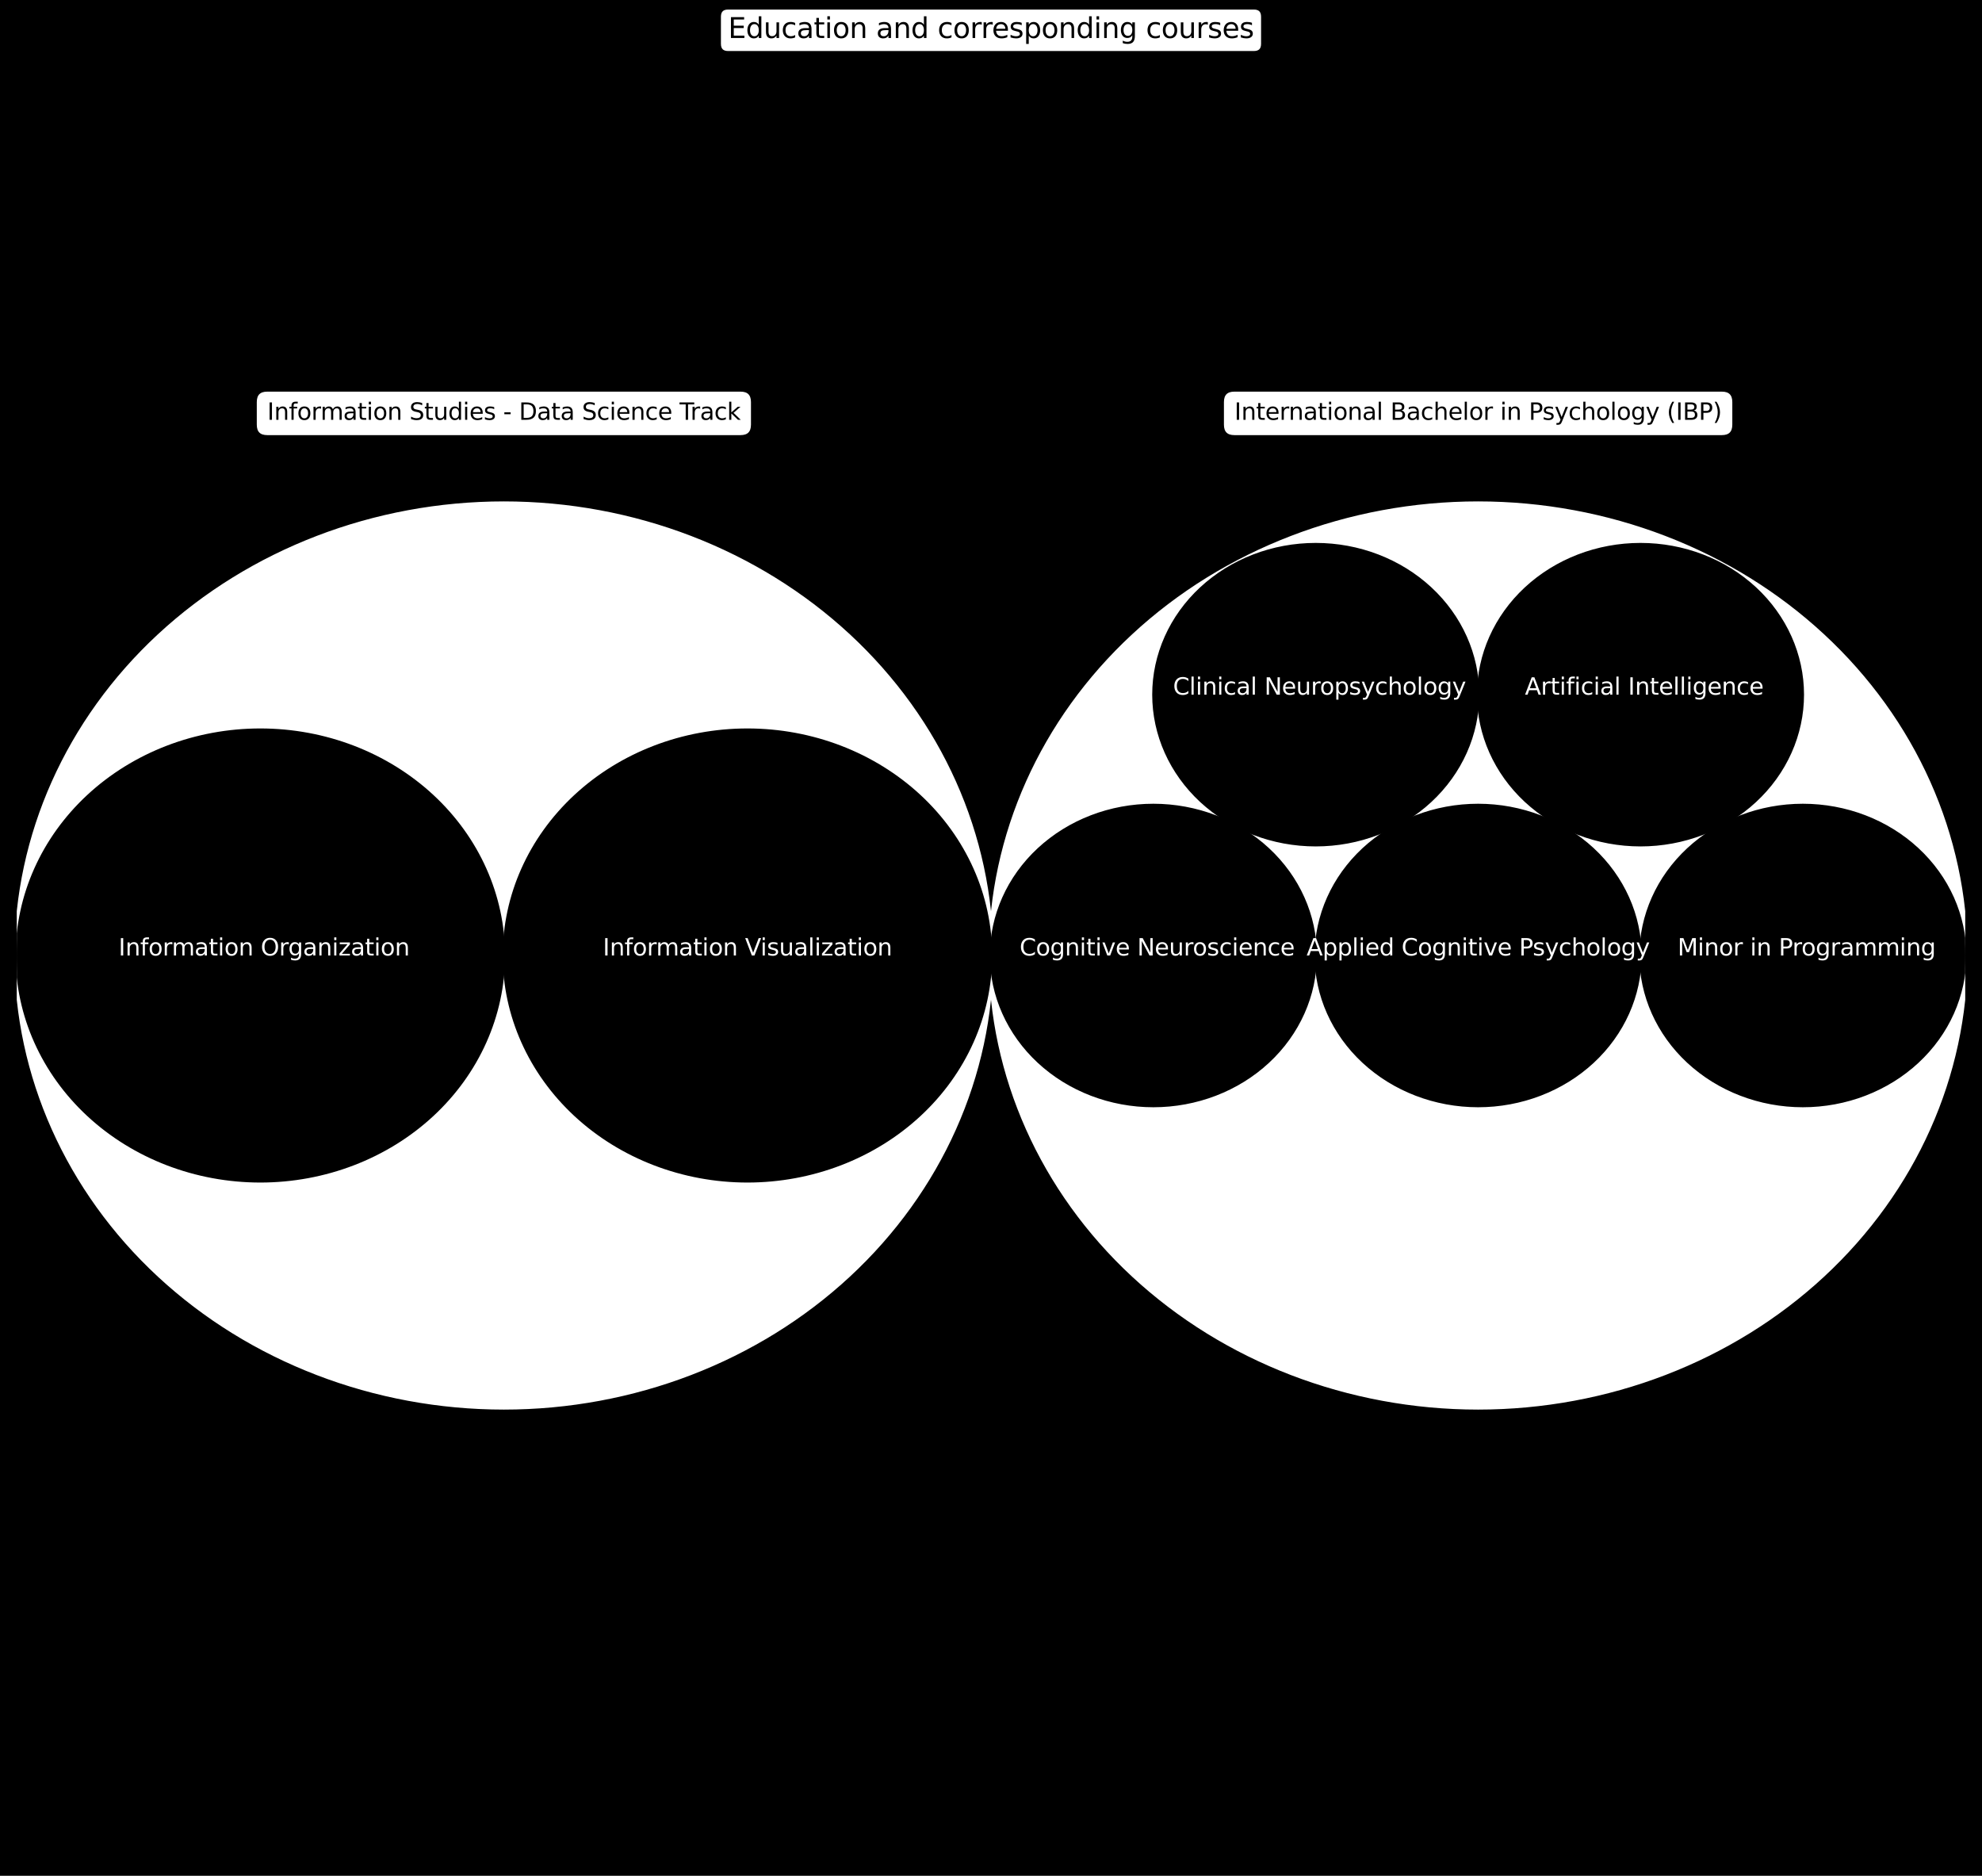 <?xml version="1.0" encoding="utf-8" standalone="no"?>
<!DOCTYPE svg PUBLIC "-//W3C//DTD SVG 1.1//EN"
  "http://www.w3.org/Graphics/SVG/1.1/DTD/svg11.dtd">
<svg xmlns:xlink="http://www.w3.org/1999/xlink" width="851.4pt" height="805.678pt" viewBox="0 0 851.4 805.678" xmlns="http://www.w3.org/2000/svg" version="1.1">
 <defs>
  <style type="text/css">*{stroke-linejoin: round; stroke-linecap: butt}</style>
 </defs>
 <g id="figure_1">
  <g id="patch_1">
   <path d="M 0 805.678 
L 851.4 805.678 
L 851.4 0 
L 0 0 
z
"/>
  </g>
  <g id="axes_1">
   <g id="patch_2">
    <path d="M 634.95 604.438 
C 690.444 604.438 743.672 583.993 782.912 547.605 
C 822.152 511.217 844.2 461.858 844.2 410.398 
C 844.2 358.938 822.152 309.579 782.912 273.191 
C 743.672 236.803 690.444 216.358 634.95 216.358 
C 579.456 216.358 526.228 236.803 486.988 273.191 
C 447.748 309.579 425.7 358.938 425.7 410.398 
C 425.7 461.858 447.748 511.217 486.988 547.605 
C 526.228 583.993 579.456 604.438 634.95 604.438 
z
" clip-path="url(#p7ad0e70bc0)" style="fill: #ffffff; stroke: #ffffff; stroke-width: 2; stroke-linejoin: miter"/>
   </g>
   <g id="patch_3">
    <path d="M 216.45 604.438 
C 271.944 604.438 325.172 583.993 364.412 547.605 
C 403.652 511.217 425.7 461.858 425.7 410.398 
C 425.7 358.938 403.652 309.579 364.412 273.191 
C 325.172 236.803 271.944 216.358 216.45 216.358 
C 160.956 216.358 107.728 236.803 68.488 273.191 
C 29.248 309.579 7.2 358.938 7.2 410.398 
C 7.2 461.858 29.248 511.217 68.488 547.605 
C 107.728 583.993 160.956 604.438 216.45 604.438 
z
" clip-path="url(#p7ad0e70bc0)" style="fill: #ffffff; stroke: #ffffff; stroke-width: 2; stroke-linejoin: miter"/>
   </g>
   <g id="patch_4">
    <path d="M 634.95 475.078 
C 653.448 475.078 671.191 468.263 684.271 456.134 
C 697.351 444.005 704.7 427.551 704.7 410.398 
C 704.7 393.245 697.351 376.792 684.271 364.662 
C 671.191 352.533 653.448 345.718 634.95 345.718 
C 616.452 345.718 598.709 352.533 585.629 364.662 
C 572.549 376.792 565.2 393.245 565.2 410.398 
C 565.2 427.551 572.549 444.005 585.629 456.134 
C 598.709 468.263 616.452 475.078 634.95 475.078 
z
" clip-path="url(#p7ad0e70bc0)" style="stroke: #000000; stroke-linejoin: miter"/>
   </g>
   <g id="patch_5">
    <path d="M 495.45 475.078 
C 513.948 475.078 531.691 468.263 544.771 456.134 
C 557.851 444.005 565.2 427.551 565.2 410.398 
C 565.2 393.245 557.851 376.792 544.771 364.662 
C 531.691 352.533 513.948 345.718 495.45 345.718 
C 476.952 345.718 459.209 352.533 446.129 364.662 
C 433.049 376.792 425.7 393.245 425.7 410.398 
C 425.7 427.551 433.049 444.005 446.129 456.134 
C 459.209 468.263 476.952 475.078 495.45 475.078 
z
" clip-path="url(#p7ad0e70bc0)" style="stroke: #000000; stroke-linejoin: miter"/>
   </g>
   <g id="patch_6">
    <path d="M 565.2 363.049 
C 583.698 363.049 601.441 356.234 614.521 344.105 
C 627.601 331.976 634.95 315.522 634.95 298.369 
C 634.95 281.216 627.601 264.763 614.521 252.633 
C 601.441 240.504 583.698 233.689 565.2 233.689 
C 546.702 233.689 528.959 240.504 515.879 252.633 
C 502.799 264.763 495.45 281.216 495.45 298.369 
C 495.45 315.522 502.799 331.976 515.879 344.105 
C 528.959 356.234 546.702 363.049 565.2 363.049 
z
" clip-path="url(#p7ad0e70bc0)" style="stroke: #000000; stroke-linejoin: miter"/>
   </g>
   <g id="patch_7">
    <path d="M 704.7 363.049 
C 723.198 363.049 740.941 356.234 754.021 344.105 
C 767.101 331.976 774.45 315.522 774.45 298.369 
C 774.45 281.216 767.101 264.763 754.021 252.633 
C 740.941 240.504 723.198 233.689 704.7 233.689 
C 686.202 233.689 668.459 240.504 655.379 252.633 
C 642.299 264.763 634.95 281.216 634.95 298.369 
C 634.95 315.522 642.299 331.976 655.379 344.105 
C 668.459 356.234 686.202 363.049 704.7 363.049 
z
" clip-path="url(#p7ad0e70bc0)" style="stroke: #000000; stroke-linejoin: miter"/>
   </g>
   <g id="patch_8">
    <path d="M 774.45 475.078 
C 792.948 475.078 810.691 468.263 823.771 456.134 
C 836.851 444.005 844.2 427.551 844.2 410.398 
C 844.2 393.245 836.851 376.792 823.771 364.662 
C 810.691 352.533 792.948 345.718 774.45 345.718 
C 755.952 345.718 738.209 352.533 725.129 364.662 
C 712.049 376.792 704.7 393.245 704.7 410.398 
C 704.7 427.551 712.049 444.005 725.129 456.134 
C 738.209 468.263 755.952 475.078 774.45 475.078 
z
" clip-path="url(#p7ad0e70bc0)" style="stroke: #000000; stroke-linejoin: miter"/>
   </g>
   <g id="patch_9">
    <path d="M 321.075 507.418 
C 348.822 507.418 375.436 497.195 395.056 479.002 
C 414.676 460.808 425.7 436.128 425.7 410.398 
C 425.7 384.668 414.676 359.988 395.056 341.795 
C 375.436 323.601 348.822 313.378 321.075 313.378 
C 293.328 313.378 266.714 323.601 247.094 341.795 
C 227.474 359.988 216.45 384.668 216.45 410.398 
C 216.45 436.128 227.474 460.808 247.094 479.002 
C 266.714 497.195 293.328 507.418 321.075 507.418 
z
" clip-path="url(#p7ad0e70bc0)" style="stroke: #000000; stroke-linejoin: miter"/>
   </g>
   <g id="patch_10">
    <path d="M 111.825 507.418 
C 139.572 507.418 166.186 497.195 185.806 479.002 
C 205.426 460.808 216.45 436.128 216.45 410.398 
C 216.45 384.668 205.426 359.988 185.806 341.795 
C 166.186 323.601 139.572 313.378 111.825 313.378 
C 84.078 313.378 57.464 323.601 37.844 341.795 
C 18.224 359.988 7.2 384.668 7.2 410.398 
C 7.2 436.128 18.224 460.808 37.844 479.002 
C 57.464 497.195 84.078 507.418 111.825 507.418 
z
" clip-path="url(#p7ad0e70bc0)" style="stroke: #000000; stroke-linejoin: miter"/>
   </g>
   <g id="text_1">
    <!-- Applied Cognitive Psychology -->
    <g style="fill: #ffffff" transform="translate(561.255 410.398) scale(0.1 -0.1)">
     <defs>
      <path id="DejaVuSans-41" d="M 2188 4044 
L 1331 1722 
L 3047 1722 
L 2188 4044 
z
M 1831 4666 
L 2547 4666 
L 4325 0 
L 3669 0 
L 3244 1197 
L 1141 1197 
L 716 0 
L 50 0 
L 1831 4666 
z
" transform="scale(0.016)"/>
      <path id="DejaVuSans-70" d="M 1159 525 
L 1159 -1331 
L 581 -1331 
L 581 3500 
L 1159 3500 
L 1159 2969 
Q 1341 3281 1617 3432 
Q 1894 3584 2278 3584 
Q 2916 3584 3314 3078 
Q 3713 2572 3713 1747 
Q 3713 922 3314 415 
Q 2916 -91 2278 -91 
Q 1894 -91 1617 61 
Q 1341 213 1159 525 
z
M 3116 1747 
Q 3116 2381 2855 2742 
Q 2594 3103 2138 3103 
Q 1681 3103 1420 2742 
Q 1159 2381 1159 1747 
Q 1159 1113 1420 752 
Q 1681 391 2138 391 
Q 2594 391 2855 752 
Q 3116 1113 3116 1747 
z
" transform="scale(0.016)"/>
      <path id="DejaVuSans-6c" d="M 603 4863 
L 1178 4863 
L 1178 0 
L 603 0 
L 603 4863 
z
" transform="scale(0.016)"/>
      <path id="DejaVuSans-69" d="M 603 3500 
L 1178 3500 
L 1178 0 
L 603 0 
L 603 3500 
z
M 603 4863 
L 1178 4863 
L 1178 4134 
L 603 4134 
L 603 4863 
z
" transform="scale(0.016)"/>
      <path id="DejaVuSans-65" d="M 3597 1894 
L 3597 1613 
L 953 1613 
Q 991 1019 1311 708 
Q 1631 397 2203 397 
Q 2534 397 2845 478 
Q 3156 559 3463 722 
L 3463 178 
Q 3153 47 2828 -22 
Q 2503 -91 2169 -91 
Q 1331 -91 842 396 
Q 353 884 353 1716 
Q 353 2575 817 3079 
Q 1281 3584 2069 3584 
Q 2775 3584 3186 3129 
Q 3597 2675 3597 1894 
z
M 3022 2063 
Q 3016 2534 2758 2815 
Q 2500 3097 2075 3097 
Q 1594 3097 1305 2825 
Q 1016 2553 972 2059 
L 3022 2063 
z
" transform="scale(0.016)"/>
      <path id="DejaVuSans-64" d="M 2906 2969 
L 2906 4863 
L 3481 4863 
L 3481 0 
L 2906 0 
L 2906 525 
Q 2725 213 2448 61 
Q 2172 -91 1784 -91 
Q 1150 -91 751 415 
Q 353 922 353 1747 
Q 353 2572 751 3078 
Q 1150 3584 1784 3584 
Q 2172 3584 2448 3432 
Q 2725 3281 2906 2969 
z
M 947 1747 
Q 947 1113 1208 752 
Q 1469 391 1925 391 
Q 2381 391 2643 752 
Q 2906 1113 2906 1747 
Q 2906 2381 2643 2742 
Q 2381 3103 1925 3103 
Q 1469 3103 1208 2742 
Q 947 2381 947 1747 
z
" transform="scale(0.016)"/>
      <path id="DejaVuSans-20" transform="scale(0.016)"/>
      <path id="DejaVuSans-43" d="M 4122 4306 
L 4122 3641 
Q 3803 3938 3442 4084 
Q 3081 4231 2675 4231 
Q 1875 4231 1450 3742 
Q 1025 3253 1025 2328 
Q 1025 1406 1450 917 
Q 1875 428 2675 428 
Q 3081 428 3442 575 
Q 3803 722 4122 1019 
L 4122 359 
Q 3791 134 3420 21 
Q 3050 -91 2638 -91 
Q 1578 -91 968 557 
Q 359 1206 359 2328 
Q 359 3453 968 4101 
Q 1578 4750 2638 4750 
Q 3056 4750 3426 4639 
Q 3797 4528 4122 4306 
z
" transform="scale(0.016)"/>
      <path id="DejaVuSans-6f" d="M 1959 3097 
Q 1497 3097 1228 2736 
Q 959 2375 959 1747 
Q 959 1119 1226 758 
Q 1494 397 1959 397 
Q 2419 397 2687 759 
Q 2956 1122 2956 1747 
Q 2956 2369 2687 2733 
Q 2419 3097 1959 3097 
z
M 1959 3584 
Q 2709 3584 3137 3096 
Q 3566 2609 3566 1747 
Q 3566 888 3137 398 
Q 2709 -91 1959 -91 
Q 1206 -91 779 398 
Q 353 888 353 1747 
Q 353 2609 779 3096 
Q 1206 3584 1959 3584 
z
" transform="scale(0.016)"/>
      <path id="DejaVuSans-67" d="M 2906 1791 
Q 2906 2416 2648 2759 
Q 2391 3103 1925 3103 
Q 1463 3103 1205 2759 
Q 947 2416 947 1791 
Q 947 1169 1205 825 
Q 1463 481 1925 481 
Q 2391 481 2648 825 
Q 2906 1169 2906 1791 
z
M 3481 434 
Q 3481 -459 3084 -895 
Q 2688 -1331 1869 -1331 
Q 1566 -1331 1297 -1286 
Q 1028 -1241 775 -1147 
L 775 -588 
Q 1028 -725 1275 -790 
Q 1522 -856 1778 -856 
Q 2344 -856 2625 -561 
Q 2906 -266 2906 331 
L 2906 616 
Q 2728 306 2450 153 
Q 2172 0 1784 0 
Q 1141 0 747 490 
Q 353 981 353 1791 
Q 353 2603 747 3093 
Q 1141 3584 1784 3584 
Q 2172 3584 2450 3431 
Q 2728 3278 2906 2969 
L 2906 3500 
L 3481 3500 
L 3481 434 
z
" transform="scale(0.016)"/>
      <path id="DejaVuSans-6e" d="M 3513 2113 
L 3513 0 
L 2938 0 
L 2938 2094 
Q 2938 2591 2744 2837 
Q 2550 3084 2163 3084 
Q 1697 3084 1428 2787 
Q 1159 2491 1159 1978 
L 1159 0 
L 581 0 
L 581 3500 
L 1159 3500 
L 1159 2956 
Q 1366 3272 1645 3428 
Q 1925 3584 2291 3584 
Q 2894 3584 3203 3211 
Q 3513 2838 3513 2113 
z
" transform="scale(0.016)"/>
      <path id="DejaVuSans-74" d="M 1172 4494 
L 1172 3500 
L 2356 3500 
L 2356 3053 
L 1172 3053 
L 1172 1153 
Q 1172 725 1289 603 
Q 1406 481 1766 481 
L 2356 481 
L 2356 0 
L 1766 0 
Q 1100 0 847 248 
Q 594 497 594 1153 
L 594 3053 
L 172 3053 
L 172 3500 
L 594 3500 
L 594 4494 
L 1172 4494 
z
" transform="scale(0.016)"/>
      <path id="DejaVuSans-76" d="M 191 3500 
L 800 3500 
L 1894 563 
L 2988 3500 
L 3597 3500 
L 2284 0 
L 1503 0 
L 191 3500 
z
" transform="scale(0.016)"/>
      <path id="DejaVuSans-50" d="M 1259 4147 
L 1259 2394 
L 2053 2394 
Q 2494 2394 2734 2622 
Q 2975 2850 2975 3272 
Q 2975 3691 2734 3919 
Q 2494 4147 2053 4147 
L 1259 4147 
z
M 628 4666 
L 2053 4666 
Q 2838 4666 3239 4311 
Q 3641 3956 3641 3272 
Q 3641 2581 3239 2228 
Q 2838 1875 2053 1875 
L 1259 1875 
L 1259 0 
L 628 0 
L 628 4666 
z
" transform="scale(0.016)"/>
      <path id="DejaVuSans-73" d="M 2834 3397 
L 2834 2853 
Q 2591 2978 2328 3040 
Q 2066 3103 1784 3103 
Q 1356 3103 1142 2972 
Q 928 2841 928 2578 
Q 928 2378 1081 2264 
Q 1234 2150 1697 2047 
L 1894 2003 
Q 2506 1872 2764 1633 
Q 3022 1394 3022 966 
Q 3022 478 2636 193 
Q 2250 -91 1575 -91 
Q 1294 -91 989 -36 
Q 684 19 347 128 
L 347 722 
Q 666 556 975 473 
Q 1284 391 1588 391 
Q 1994 391 2212 530 
Q 2431 669 2431 922 
Q 2431 1156 2273 1281 
Q 2116 1406 1581 1522 
L 1381 1569 
Q 847 1681 609 1914 
Q 372 2147 372 2553 
Q 372 3047 722 3315 
Q 1072 3584 1716 3584 
Q 2034 3584 2315 3537 
Q 2597 3491 2834 3397 
z
" transform="scale(0.016)"/>
      <path id="DejaVuSans-79" d="M 2059 -325 
Q 1816 -950 1584 -1140 
Q 1353 -1331 966 -1331 
L 506 -1331 
L 506 -850 
L 844 -850 
Q 1081 -850 1212 -737 
Q 1344 -625 1503 -206 
L 1606 56 
L 191 3500 
L 800 3500 
L 1894 763 
L 2988 3500 
L 3597 3500 
L 2059 -325 
z
" transform="scale(0.016)"/>
      <path id="DejaVuSans-63" d="M 3122 3366 
L 3122 2828 
Q 2878 2963 2633 3030 
Q 2388 3097 2138 3097 
Q 1578 3097 1268 2742 
Q 959 2388 959 1747 
Q 959 1106 1268 751 
Q 1578 397 2138 397 
Q 2388 397 2633 464 
Q 2878 531 3122 666 
L 3122 134 
Q 2881 22 2623 -34 
Q 2366 -91 2075 -91 
Q 1284 -91 818 406 
Q 353 903 353 1747 
Q 353 2603 823 3093 
Q 1294 3584 2113 3584 
Q 2378 3584 2631 3529 
Q 2884 3475 3122 3366 
z
" transform="scale(0.016)"/>
      <path id="DejaVuSans-68" d="M 3513 2113 
L 3513 0 
L 2938 0 
L 2938 2094 
Q 2938 2591 2744 2837 
Q 2550 3084 2163 3084 
Q 1697 3084 1428 2787 
Q 1159 2491 1159 1978 
L 1159 0 
L 581 0 
L 581 4863 
L 1159 4863 
L 1159 2956 
Q 1366 3272 1645 3428 
Q 1925 3584 2291 3584 
Q 2894 3584 3203 3211 
Q 3513 2838 3513 2113 
z
" transform="scale(0.016)"/>
     </defs>
     <use xlink:href="#DejaVuSans-41"/>
     <use xlink:href="#DejaVuSans-70" transform="translate(68.408 0)"/>
     <use xlink:href="#DejaVuSans-70" transform="translate(131.885 0)"/>
     <use xlink:href="#DejaVuSans-6c" transform="translate(195.361 0)"/>
     <use xlink:href="#DejaVuSans-69" transform="translate(223.145 0)"/>
     <use xlink:href="#DejaVuSans-65" transform="translate(250.928 0)"/>
     <use xlink:href="#DejaVuSans-64" transform="translate(312.451 0)"/>
     <use xlink:href="#DejaVuSans-20" transform="translate(375.928 0)"/>
     <use xlink:href="#DejaVuSans-43" transform="translate(407.715 0)"/>
     <use xlink:href="#DejaVuSans-6f" transform="translate(477.539 0)"/>
     <use xlink:href="#DejaVuSans-67" transform="translate(538.721 0)"/>
     <use xlink:href="#DejaVuSans-6e" transform="translate(602.197 0)"/>
     <use xlink:href="#DejaVuSans-69" transform="translate(665.576 0)"/>
     <use xlink:href="#DejaVuSans-74" transform="translate(693.359 0)"/>
     <use xlink:href="#DejaVuSans-69" transform="translate(732.568 0)"/>
     <use xlink:href="#DejaVuSans-76" transform="translate(760.352 0)"/>
     <use xlink:href="#DejaVuSans-65" transform="translate(819.531 0)"/>
     <use xlink:href="#DejaVuSans-20" transform="translate(881.055 0)"/>
     <use xlink:href="#DejaVuSans-50" transform="translate(912.842 0)"/>
     <use xlink:href="#DejaVuSans-73" transform="translate(971.395 0)"/>
     <use xlink:href="#DejaVuSans-79" transform="translate(1023.494 0)"/>
     <use xlink:href="#DejaVuSans-63" transform="translate(1082.674 0)"/>
     <use xlink:href="#DejaVuSans-68" transform="translate(1137.654 0)"/>
     <use xlink:href="#DejaVuSans-6f" transform="translate(1201.033 0)"/>
     <use xlink:href="#DejaVuSans-6c" transform="translate(1262.215 0)"/>
     <use xlink:href="#DejaVuSans-6f" transform="translate(1289.998 0)"/>
     <use xlink:href="#DejaVuSans-67" transform="translate(1351.18 0)"/>
     <use xlink:href="#DejaVuSans-79" transform="translate(1414.656 0)"/>
    </g>
   </g>
   <g id="text_2">
    <!--  Cognitive Neuroscience -->
    <g style="fill: #ffffff" transform="translate(434.802 410.398) scale(0.1 -0.1)">
     <defs>
      <path id="DejaVuSans-4e" d="M 628 4666 
L 1478 4666 
L 3547 763 
L 3547 4666 
L 4159 4666 
L 4159 0 
L 3309 0 
L 1241 3903 
L 1241 0 
L 628 0 
L 628 4666 
z
" transform="scale(0.016)"/>
      <path id="DejaVuSans-75" d="M 544 1381 
L 544 3500 
L 1119 3500 
L 1119 1403 
Q 1119 906 1312 657 
Q 1506 409 1894 409 
Q 2359 409 2629 706 
Q 2900 1003 2900 1516 
L 2900 3500 
L 3475 3500 
L 3475 0 
L 2900 0 
L 2900 538 
Q 2691 219 2414 64 
Q 2138 -91 1772 -91 
Q 1169 -91 856 284 
Q 544 659 544 1381 
z
M 1991 3584 
L 1991 3584 
z
" transform="scale(0.016)"/>
      <path id="DejaVuSans-72" d="M 2631 2963 
Q 2534 3019 2420 3045 
Q 2306 3072 2169 3072 
Q 1681 3072 1420 2755 
Q 1159 2438 1159 1844 
L 1159 0 
L 581 0 
L 581 3500 
L 1159 3500 
L 1159 2956 
Q 1341 3275 1631 3429 
Q 1922 3584 2338 3584 
Q 2397 3584 2469 3576 
Q 2541 3569 2628 3553 
L 2631 2963 
z
" transform="scale(0.016)"/>
     </defs>
     <use xlink:href="#DejaVuSans-20"/>
     <use xlink:href="#DejaVuSans-43" transform="translate(31.787 0)"/>
     <use xlink:href="#DejaVuSans-6f" transform="translate(101.611 0)"/>
     <use xlink:href="#DejaVuSans-67" transform="translate(162.793 0)"/>
     <use xlink:href="#DejaVuSans-6e" transform="translate(226.27 0)"/>
     <use xlink:href="#DejaVuSans-69" transform="translate(289.648 0)"/>
     <use xlink:href="#DejaVuSans-74" transform="translate(317.432 0)"/>
     <use xlink:href="#DejaVuSans-69" transform="translate(356.641 0)"/>
     <use xlink:href="#DejaVuSans-76" transform="translate(384.424 0)"/>
     <use xlink:href="#DejaVuSans-65" transform="translate(443.604 0)"/>
     <use xlink:href="#DejaVuSans-20" transform="translate(505.127 0)"/>
     <use xlink:href="#DejaVuSans-4e" transform="translate(536.914 0)"/>
     <use xlink:href="#DejaVuSans-65" transform="translate(611.719 0)"/>
     <use xlink:href="#DejaVuSans-75" transform="translate(673.242 0)"/>
     <use xlink:href="#DejaVuSans-72" transform="translate(736.621 0)"/>
     <use xlink:href="#DejaVuSans-6f" transform="translate(775.484 0)"/>
     <use xlink:href="#DejaVuSans-73" transform="translate(836.666 0)"/>
     <use xlink:href="#DejaVuSans-63" transform="translate(888.766 0)"/>
     <use xlink:href="#DejaVuSans-69" transform="translate(943.746 0)"/>
     <use xlink:href="#DejaVuSans-65" transform="translate(971.529 0)"/>
     <use xlink:href="#DejaVuSans-6e" transform="translate(1033.053 0)"/>
     <use xlink:href="#DejaVuSans-63" transform="translate(1096.432 0)"/>
     <use xlink:href="#DejaVuSans-65" transform="translate(1151.412 0)"/>
    </g>
   </g>
   <g id="text_3">
    <!--  Clinical Neuropsychology -->
    <g style="fill: #ffffff" transform="translate(500.706 298.369) scale(0.1 -0.1)">
     <defs>
      <path id="DejaVuSans-61" d="M 2194 1759 
Q 1497 1759 1228 1600 
Q 959 1441 959 1056 
Q 959 750 1161 570 
Q 1363 391 1709 391 
Q 2188 391 2477 730 
Q 2766 1069 2766 1631 
L 2766 1759 
L 2194 1759 
z
M 3341 1997 
L 3341 0 
L 2766 0 
L 2766 531 
Q 2569 213 2275 61 
Q 1981 -91 1556 -91 
Q 1019 -91 701 211 
Q 384 513 384 1019 
Q 384 1609 779 1909 
Q 1175 2209 1959 2209 
L 2766 2209 
L 2766 2266 
Q 2766 2663 2505 2880 
Q 2244 3097 1772 3097 
Q 1472 3097 1187 3025 
Q 903 2953 641 2809 
L 641 3341 
Q 956 3463 1253 3523 
Q 1550 3584 1831 3584 
Q 2591 3584 2966 3190 
Q 3341 2797 3341 1997 
z
" transform="scale(0.016)"/>
     </defs>
     <use xlink:href="#DejaVuSans-20"/>
     <use xlink:href="#DejaVuSans-43" transform="translate(31.787 0)"/>
     <use xlink:href="#DejaVuSans-6c" transform="translate(101.611 0)"/>
     <use xlink:href="#DejaVuSans-69" transform="translate(129.395 0)"/>
     <use xlink:href="#DejaVuSans-6e" transform="translate(157.178 0)"/>
     <use xlink:href="#DejaVuSans-69" transform="translate(220.557 0)"/>
     <use xlink:href="#DejaVuSans-63" transform="translate(248.34 0)"/>
     <use xlink:href="#DejaVuSans-61" transform="translate(303.32 0)"/>
     <use xlink:href="#DejaVuSans-6c" transform="translate(364.6 0)"/>
     <use xlink:href="#DejaVuSans-20" transform="translate(392.383 0)"/>
     <use xlink:href="#DejaVuSans-4e" transform="translate(424.17 0)"/>
     <use xlink:href="#DejaVuSans-65" transform="translate(498.975 0)"/>
     <use xlink:href="#DejaVuSans-75" transform="translate(560.498 0)"/>
     <use xlink:href="#DejaVuSans-72" transform="translate(623.877 0)"/>
     <use xlink:href="#DejaVuSans-6f" transform="translate(662.74 0)"/>
     <use xlink:href="#DejaVuSans-70" transform="translate(723.922 0)"/>
     <use xlink:href="#DejaVuSans-73" transform="translate(787.398 0)"/>
     <use xlink:href="#DejaVuSans-79" transform="translate(839.498 0)"/>
     <use xlink:href="#DejaVuSans-63" transform="translate(898.678 0)"/>
     <use xlink:href="#DejaVuSans-68" transform="translate(953.658 0)"/>
     <use xlink:href="#DejaVuSans-6f" transform="translate(1017.037 0)"/>
     <use xlink:href="#DejaVuSans-6c" transform="translate(1078.219 0)"/>
     <use xlink:href="#DejaVuSans-6f" transform="translate(1106.002 0)"/>
     <use xlink:href="#DejaVuSans-67" transform="translate(1167.184 0)"/>
     <use xlink:href="#DejaVuSans-79" transform="translate(1230.66 0)"/>
    </g>
   </g>
   <g id="text_4">
    <!--  Artificial Intelligence -->
    <g style="fill: #ffffff" transform="translate(651.863 298.369) scale(0.1 -0.1)">
     <defs>
      <path id="DejaVuSans-66" d="M 2375 4863 
L 2375 4384 
L 1825 4384 
Q 1516 4384 1395 4259 
Q 1275 4134 1275 3809 
L 1275 3500 
L 2222 3500 
L 2222 3053 
L 1275 3053 
L 1275 0 
L 697 0 
L 697 3053 
L 147 3053 
L 147 3500 
L 697 3500 
L 697 3744 
Q 697 4328 969 4595 
Q 1241 4863 1831 4863 
L 2375 4863 
z
" transform="scale(0.016)"/>
      <path id="DejaVuSans-49" d="M 628 4666 
L 1259 4666 
L 1259 0 
L 628 0 
L 628 4666 
z
" transform="scale(0.016)"/>
     </defs>
     <use xlink:href="#DejaVuSans-20"/>
     <use xlink:href="#DejaVuSans-41" transform="translate(31.787 0)"/>
     <use xlink:href="#DejaVuSans-72" transform="translate(100.195 0)"/>
     <use xlink:href="#DejaVuSans-74" transform="translate(141.309 0)"/>
     <use xlink:href="#DejaVuSans-69" transform="translate(180.518 0)"/>
     <use xlink:href="#DejaVuSans-66" transform="translate(208.301 0)"/>
     <use xlink:href="#DejaVuSans-69" transform="translate(243.506 0)"/>
     <use xlink:href="#DejaVuSans-63" transform="translate(271.289 0)"/>
     <use xlink:href="#DejaVuSans-69" transform="translate(326.27 0)"/>
     <use xlink:href="#DejaVuSans-61" transform="translate(354.053 0)"/>
     <use xlink:href="#DejaVuSans-6c" transform="translate(415.332 0)"/>
     <use xlink:href="#DejaVuSans-20" transform="translate(443.115 0)"/>
     <use xlink:href="#DejaVuSans-49" transform="translate(474.902 0)"/>
     <use xlink:href="#DejaVuSans-6e" transform="translate(504.395 0)"/>
     <use xlink:href="#DejaVuSans-74" transform="translate(567.773 0)"/>
     <use xlink:href="#DejaVuSans-65" transform="translate(606.982 0)"/>
     <use xlink:href="#DejaVuSans-6c" transform="translate(668.506 0)"/>
     <use xlink:href="#DejaVuSans-6c" transform="translate(696.289 0)"/>
     <use xlink:href="#DejaVuSans-69" transform="translate(724.072 0)"/>
     <use xlink:href="#DejaVuSans-67" transform="translate(751.855 0)"/>
     <use xlink:href="#DejaVuSans-65" transform="translate(815.332 0)"/>
     <use xlink:href="#DejaVuSans-6e" transform="translate(876.855 0)"/>
     <use xlink:href="#DejaVuSans-63" transform="translate(940.234 0)"/>
     <use xlink:href="#DejaVuSans-65" transform="translate(995.215 0)"/>
    </g>
   </g>
   <g id="text_5">
    <!--  Minor in Programming -->
    <g style="fill: #ffffff" transform="translate(717.442 410.398) scale(0.1 -0.1)">
     <defs>
      <path id="DejaVuSans-4d" d="M 628 4666 
L 1569 4666 
L 2759 1491 
L 3956 4666 
L 4897 4666 
L 4897 0 
L 4281 0 
L 4281 4097 
L 3078 897 
L 2444 897 
L 1241 4097 
L 1241 0 
L 628 0 
L 628 4666 
z
" transform="scale(0.016)"/>
      <path id="DejaVuSans-6d" d="M 3328 2828 
Q 3544 3216 3844 3400 
Q 4144 3584 4550 3584 
Q 5097 3584 5394 3201 
Q 5691 2819 5691 2113 
L 5691 0 
L 5113 0 
L 5113 2094 
Q 5113 2597 4934 2840 
Q 4756 3084 4391 3084 
Q 3944 3084 3684 2787 
Q 3425 2491 3425 1978 
L 3425 0 
L 2847 0 
L 2847 2094 
Q 2847 2600 2669 2842 
Q 2491 3084 2119 3084 
Q 1678 3084 1418 2786 
Q 1159 2488 1159 1978 
L 1159 0 
L 581 0 
L 581 3500 
L 1159 3500 
L 1159 2956 
Q 1356 3278 1631 3431 
Q 1906 3584 2284 3584 
Q 2666 3584 2933 3390 
Q 3200 3197 3328 2828 
z
" transform="scale(0.016)"/>
     </defs>
     <use xlink:href="#DejaVuSans-20"/>
     <use xlink:href="#DejaVuSans-4d" transform="translate(31.787 0)"/>
     <use xlink:href="#DejaVuSans-69" transform="translate(118.066 0)"/>
     <use xlink:href="#DejaVuSans-6e" transform="translate(145.85 0)"/>
     <use xlink:href="#DejaVuSans-6f" transform="translate(209.229 0)"/>
     <use xlink:href="#DejaVuSans-72" transform="translate(270.41 0)"/>
     <use xlink:href="#DejaVuSans-20" transform="translate(311.523 0)"/>
     <use xlink:href="#DejaVuSans-69" transform="translate(343.311 0)"/>
     <use xlink:href="#DejaVuSans-6e" transform="translate(371.094 0)"/>
     <use xlink:href="#DejaVuSans-20" transform="translate(434.473 0)"/>
     <use xlink:href="#DejaVuSans-50" transform="translate(466.26 0)"/>
     <use xlink:href="#DejaVuSans-72" transform="translate(524.812 0)"/>
     <use xlink:href="#DejaVuSans-6f" transform="translate(563.676 0)"/>
     <use xlink:href="#DejaVuSans-67" transform="translate(624.857 0)"/>
     <use xlink:href="#DejaVuSans-72" transform="translate(688.334 0)"/>
     <use xlink:href="#DejaVuSans-61" transform="translate(729.447 0)"/>
     <use xlink:href="#DejaVuSans-6d" transform="translate(790.727 0)"/>
     <use xlink:href="#DejaVuSans-6d" transform="translate(888.139 0)"/>
     <use xlink:href="#DejaVuSans-69" transform="translate(985.551 0)"/>
     <use xlink:href="#DejaVuSans-6e" transform="translate(1013.334 0)"/>
     <use xlink:href="#DejaVuSans-67" transform="translate(1076.713 0)"/>
    </g>
   </g>
   <g id="text_6">
    <!-- Information Visualization -->
    <g style="fill: #ffffff" transform="translate(258.965 410.398) scale(0.1 -0.1)">
     <defs>
      <path id="DejaVuSans-56" d="M 1831 0 
L 50 4666 
L 709 4666 
L 2188 738 
L 3669 4666 
L 4325 4666 
L 2547 0 
L 1831 0 
z
" transform="scale(0.016)"/>
      <path id="DejaVuSans-7a" d="M 353 3500 
L 3084 3500 
L 3084 2975 
L 922 459 
L 3084 459 
L 3084 0 
L 275 0 
L 275 525 
L 2438 3041 
L 353 3041 
L 353 3500 
z
" transform="scale(0.016)"/>
     </defs>
     <use xlink:href="#DejaVuSans-49"/>
     <use xlink:href="#DejaVuSans-6e" transform="translate(29.492 0)"/>
     <use xlink:href="#DejaVuSans-66" transform="translate(92.871 0)"/>
     <use xlink:href="#DejaVuSans-6f" transform="translate(128.076 0)"/>
     <use xlink:href="#DejaVuSans-72" transform="translate(189.258 0)"/>
     <use xlink:href="#DejaVuSans-6d" transform="translate(228.621 0)"/>
     <use xlink:href="#DejaVuSans-61" transform="translate(326.033 0)"/>
     <use xlink:href="#DejaVuSans-74" transform="translate(387.312 0)"/>
     <use xlink:href="#DejaVuSans-69" transform="translate(426.521 0)"/>
     <use xlink:href="#DejaVuSans-6f" transform="translate(454.305 0)"/>
     <use xlink:href="#DejaVuSans-6e" transform="translate(515.486 0)"/>
     <use xlink:href="#DejaVuSans-20" transform="translate(578.865 0)"/>
     <use xlink:href="#DejaVuSans-56" transform="translate(610.652 0)"/>
     <use xlink:href="#DejaVuSans-69" transform="translate(676.811 0)"/>
     <use xlink:href="#DejaVuSans-73" transform="translate(704.594 0)"/>
     <use xlink:href="#DejaVuSans-75" transform="translate(756.693 0)"/>
     <use xlink:href="#DejaVuSans-61" transform="translate(820.072 0)"/>
     <use xlink:href="#DejaVuSans-6c" transform="translate(881.352 0)"/>
     <use xlink:href="#DejaVuSans-69" transform="translate(909.135 0)"/>
     <use xlink:href="#DejaVuSans-7a" transform="translate(936.918 0)"/>
     <use xlink:href="#DejaVuSans-61" transform="translate(989.408 0)"/>
     <use xlink:href="#DejaVuSans-74" transform="translate(1050.688 0)"/>
     <use xlink:href="#DejaVuSans-69" transform="translate(1089.896 0)"/>
     <use xlink:href="#DejaVuSans-6f" transform="translate(1117.68 0)"/>
     <use xlink:href="#DejaVuSans-6e" transform="translate(1178.861 0)"/>
    </g>
   </g>
   <g id="text_7">
    <!--  Information Organization -->
    <g style="fill: #ffffff" transform="translate(47.738 410.398) scale(0.1 -0.1)">
     <defs>
      <path id="DejaVuSans-4f" d="M 2522 4238 
Q 1834 4238 1429 3725 
Q 1025 3213 1025 2328 
Q 1025 1447 1429 934 
Q 1834 422 2522 422 
Q 3209 422 3611 934 
Q 4013 1447 4013 2328 
Q 4013 3213 3611 3725 
Q 3209 4238 2522 4238 
z
M 2522 4750 
Q 3503 4750 4090 4092 
Q 4678 3434 4678 2328 
Q 4678 1225 4090 567 
Q 3503 -91 2522 -91 
Q 1538 -91 948 565 
Q 359 1222 359 2328 
Q 359 3434 948 4092 
Q 1538 4750 2522 4750 
z
" transform="scale(0.016)"/>
     </defs>
     <use xlink:href="#DejaVuSans-20"/>
     <use xlink:href="#DejaVuSans-49" transform="translate(31.787 0)"/>
     <use xlink:href="#DejaVuSans-6e" transform="translate(61.279 0)"/>
     <use xlink:href="#DejaVuSans-66" transform="translate(124.658 0)"/>
     <use xlink:href="#DejaVuSans-6f" transform="translate(159.863 0)"/>
     <use xlink:href="#DejaVuSans-72" transform="translate(221.045 0)"/>
     <use xlink:href="#DejaVuSans-6d" transform="translate(260.408 0)"/>
     <use xlink:href="#DejaVuSans-61" transform="translate(357.82 0)"/>
     <use xlink:href="#DejaVuSans-74" transform="translate(419.1 0)"/>
     <use xlink:href="#DejaVuSans-69" transform="translate(458.309 0)"/>
     <use xlink:href="#DejaVuSans-6f" transform="translate(486.092 0)"/>
     <use xlink:href="#DejaVuSans-6e" transform="translate(547.273 0)"/>
     <use xlink:href="#DejaVuSans-20" transform="translate(610.652 0)"/>
     <use xlink:href="#DejaVuSans-4f" transform="translate(642.439 0)"/>
     <use xlink:href="#DejaVuSans-72" transform="translate(721.15 0)"/>
     <use xlink:href="#DejaVuSans-67" transform="translate(760.514 0)"/>
     <use xlink:href="#DejaVuSans-61" transform="translate(823.99 0)"/>
     <use xlink:href="#DejaVuSans-6e" transform="translate(885.27 0)"/>
     <use xlink:href="#DejaVuSans-69" transform="translate(948.648 0)"/>
     <use xlink:href="#DejaVuSans-7a" transform="translate(976.432 0)"/>
     <use xlink:href="#DejaVuSans-61" transform="translate(1028.922 0)"/>
     <use xlink:href="#DejaVuSans-74" transform="translate(1090.201 0)"/>
     <use xlink:href="#DejaVuSans-69" transform="translate(1129.41 0)"/>
     <use xlink:href="#DejaVuSans-6f" transform="translate(1157.193 0)"/>
     <use xlink:href="#DejaVuSans-6e" transform="translate(1218.375 0)"/>
    </g>
   </g>
   <g id="text_8">
    <g id="patch_11">
     <path d="M 530.259 187.389 
L 739.641 187.389 
Q 744.641 187.389 744.641 182.389 
L 744.641 172.711 
Q 744.641 167.711 739.641 167.711 
L 530.259 167.711 
Q 525.259 167.711 525.259 172.711 
L 525.259 182.389 
Q 525.259 187.389 530.259 187.389 
z
" style="fill: #ffffff; stroke: #000000; stroke-linejoin: miter"/>
    </g>
    <!-- International Bachelor in Psychology (IBP) -->
    <g transform="translate(530.259 180.31) scale(0.1 -0.1)">
     <defs>
      <path id="DejaVuSans-42" d="M 1259 2228 
L 1259 519 
L 2272 519 
Q 2781 519 3026 730 
Q 3272 941 3272 1375 
Q 3272 1813 3026 2020 
Q 2781 2228 2272 2228 
L 1259 2228 
z
M 1259 4147 
L 1259 2741 
L 2194 2741 
Q 2656 2741 2882 2914 
Q 3109 3088 3109 3444 
Q 3109 3797 2882 3972 
Q 2656 4147 2194 4147 
L 1259 4147 
z
M 628 4666 
L 2241 4666 
Q 2963 4666 3353 4366 
Q 3744 4066 3744 3513 
Q 3744 3084 3544 2831 
Q 3344 2578 2956 2516 
Q 3422 2416 3680 2098 
Q 3938 1781 3938 1306 
Q 3938 681 3513 340 
Q 3088 0 2303 0 
L 628 0 
L 628 4666 
z
" transform="scale(0.016)"/>
      <path id="DejaVuSans-28" d="M 1984 4856 
Q 1566 4138 1362 3434 
Q 1159 2731 1159 2009 
Q 1159 1288 1364 580 
Q 1569 -128 1984 -844 
L 1484 -844 
Q 1016 -109 783 600 
Q 550 1309 550 2009 
Q 550 2706 781 3412 
Q 1013 4119 1484 4856 
L 1984 4856 
z
" transform="scale(0.016)"/>
      <path id="DejaVuSans-29" d="M 513 4856 
L 1013 4856 
Q 1481 4119 1714 3412 
Q 1947 2706 1947 2009 
Q 1947 1309 1714 600 
Q 1481 -109 1013 -844 
L 513 -844 
Q 928 -128 1133 580 
Q 1338 1288 1338 2009 
Q 1338 2731 1133 3434 
Q 928 4138 513 4856 
z
" transform="scale(0.016)"/>
     </defs>
     <use xlink:href="#DejaVuSans-49"/>
     <use xlink:href="#DejaVuSans-6e" transform="translate(29.492 0)"/>
     <use xlink:href="#DejaVuSans-74" transform="translate(92.871 0)"/>
     <use xlink:href="#DejaVuSans-65" transform="translate(132.08 0)"/>
     <use xlink:href="#DejaVuSans-72" transform="translate(193.604 0)"/>
     <use xlink:href="#DejaVuSans-6e" transform="translate(232.967 0)"/>
     <use xlink:href="#DejaVuSans-61" transform="translate(296.346 0)"/>
     <use xlink:href="#DejaVuSans-74" transform="translate(357.625 0)"/>
     <use xlink:href="#DejaVuSans-69" transform="translate(396.834 0)"/>
     <use xlink:href="#DejaVuSans-6f" transform="translate(424.617 0)"/>
     <use xlink:href="#DejaVuSans-6e" transform="translate(485.799 0)"/>
     <use xlink:href="#DejaVuSans-61" transform="translate(549.178 0)"/>
     <use xlink:href="#DejaVuSans-6c" transform="translate(610.457 0)"/>
     <use xlink:href="#DejaVuSans-20" transform="translate(638.24 0)"/>
     <use xlink:href="#DejaVuSans-42" transform="translate(670.027 0)"/>
     <use xlink:href="#DejaVuSans-61" transform="translate(738.631 0)"/>
     <use xlink:href="#DejaVuSans-63" transform="translate(799.91 0)"/>
     <use xlink:href="#DejaVuSans-68" transform="translate(854.891 0)"/>
     <use xlink:href="#DejaVuSans-65" transform="translate(918.27 0)"/>
     <use xlink:href="#DejaVuSans-6c" transform="translate(979.793 0)"/>
     <use xlink:href="#DejaVuSans-6f" transform="translate(1007.576 0)"/>
     <use xlink:href="#DejaVuSans-72" transform="translate(1068.758 0)"/>
     <use xlink:href="#DejaVuSans-20" transform="translate(1109.871 0)"/>
     <use xlink:href="#DejaVuSans-69" transform="translate(1141.658 0)"/>
     <use xlink:href="#DejaVuSans-6e" transform="translate(1169.441 0)"/>
     <use xlink:href="#DejaVuSans-20" transform="translate(1232.82 0)"/>
     <use xlink:href="#DejaVuSans-50" transform="translate(1264.607 0)"/>
     <use xlink:href="#DejaVuSans-73" transform="translate(1323.16 0)"/>
     <use xlink:href="#DejaVuSans-79" transform="translate(1375.26 0)"/>
     <use xlink:href="#DejaVuSans-63" transform="translate(1434.439 0)"/>
     <use xlink:href="#DejaVuSans-68" transform="translate(1489.42 0)"/>
     <use xlink:href="#DejaVuSans-6f" transform="translate(1552.799 0)"/>
     <use xlink:href="#DejaVuSans-6c" transform="translate(1613.98 0)"/>
     <use xlink:href="#DejaVuSans-6f" transform="translate(1641.764 0)"/>
     <use xlink:href="#DejaVuSans-67" transform="translate(1702.945 0)"/>
     <use xlink:href="#DejaVuSans-79" transform="translate(1766.422 0)"/>
     <use xlink:href="#DejaVuSans-20" transform="translate(1825.602 0)"/>
     <use xlink:href="#DejaVuSans-28" transform="translate(1857.389 0)"/>
     <use xlink:href="#DejaVuSans-49" transform="translate(1896.402 0)"/>
     <use xlink:href="#DejaVuSans-42" transform="translate(1925.895 0)"/>
     <use xlink:href="#DejaVuSans-50" transform="translate(1994.498 0)"/>
     <use xlink:href="#DejaVuSans-29" transform="translate(2054.801 0)"/>
    </g>
   </g>
   <g id="text_9">
    <g id="patch_12">
     <path d="M 114.808 187.389 
L 318.092 187.389 
Q 323.092 187.389 323.092 182.389 
L 323.092 172.711 
Q 323.092 167.711 318.092 167.711 
L 114.808 167.711 
Q 109.808 167.711 109.808 172.711 
L 109.808 182.389 
Q 109.808 187.389 114.808 187.389 
z
" style="fill: #ffffff; stroke: #000000; stroke-linejoin: miter"/>
    </g>
    <!-- Information Studies - Data Science Track -->
    <g transform="translate(114.808 180.31) scale(0.1 -0.1)">
     <defs>
      <path id="DejaVuSans-53" d="M 3425 4513 
L 3425 3897 
Q 3066 4069 2747 4153 
Q 2428 4238 2131 4238 
Q 1616 4238 1336 4038 
Q 1056 3838 1056 3469 
Q 1056 3159 1242 3001 
Q 1428 2844 1947 2747 
L 2328 2669 
Q 3034 2534 3370 2195 
Q 3706 1856 3706 1288 
Q 3706 609 3251 259 
Q 2797 -91 1919 -91 
Q 1588 -91 1214 -16 
Q 841 59 441 206 
L 441 856 
Q 825 641 1194 531 
Q 1563 422 1919 422 
Q 2459 422 2753 634 
Q 3047 847 3047 1241 
Q 3047 1584 2836 1778 
Q 2625 1972 2144 2069 
L 1759 2144 
Q 1053 2284 737 2584 
Q 422 2884 422 3419 
Q 422 4038 858 4394 
Q 1294 4750 2059 4750 
Q 2388 4750 2728 4690 
Q 3069 4631 3425 4513 
z
" transform="scale(0.016)"/>
      <path id="DejaVuSans-2d" d="M 313 2009 
L 1997 2009 
L 1997 1497 
L 313 1497 
L 313 2009 
z
" transform="scale(0.016)"/>
      <path id="DejaVuSans-44" d="M 1259 4147 
L 1259 519 
L 2022 519 
Q 2988 519 3436 956 
Q 3884 1394 3884 2338 
Q 3884 3275 3436 3711 
Q 2988 4147 2022 4147 
L 1259 4147 
z
M 628 4666 
L 1925 4666 
Q 3281 4666 3915 4102 
Q 4550 3538 4550 2338 
Q 4550 1131 3912 565 
Q 3275 0 1925 0 
L 628 0 
L 628 4666 
z
" transform="scale(0.016)"/>
      <path id="DejaVuSans-54" d="M -19 4666 
L 3928 4666 
L 3928 4134 
L 2272 4134 
L 2272 0 
L 1638 0 
L 1638 4134 
L -19 4134 
L -19 4666 
z
" transform="scale(0.016)"/>
      <path id="DejaVuSans-6b" d="M 581 4863 
L 1159 4863 
L 1159 1991 
L 2875 3500 
L 3609 3500 
L 1753 1863 
L 3688 0 
L 2938 0 
L 1159 1709 
L 1159 0 
L 581 0 
L 581 4863 
z
" transform="scale(0.016)"/>
     </defs>
     <use xlink:href="#DejaVuSans-49"/>
     <use xlink:href="#DejaVuSans-6e" transform="translate(29.492 0)"/>
     <use xlink:href="#DejaVuSans-66" transform="translate(92.871 0)"/>
     <use xlink:href="#DejaVuSans-6f" transform="translate(128.076 0)"/>
     <use xlink:href="#DejaVuSans-72" transform="translate(189.258 0)"/>
     <use xlink:href="#DejaVuSans-6d" transform="translate(228.621 0)"/>
     <use xlink:href="#DejaVuSans-61" transform="translate(326.033 0)"/>
     <use xlink:href="#DejaVuSans-74" transform="translate(387.312 0)"/>
     <use xlink:href="#DejaVuSans-69" transform="translate(426.521 0)"/>
     <use xlink:href="#DejaVuSans-6f" transform="translate(454.305 0)"/>
     <use xlink:href="#DejaVuSans-6e" transform="translate(515.486 0)"/>
     <use xlink:href="#DejaVuSans-20" transform="translate(578.865 0)"/>
     <use xlink:href="#DejaVuSans-53" transform="translate(610.652 0)"/>
     <use xlink:href="#DejaVuSans-74" transform="translate(674.129 0)"/>
     <use xlink:href="#DejaVuSans-75" transform="translate(713.338 0)"/>
     <use xlink:href="#DejaVuSans-64" transform="translate(776.717 0)"/>
     <use xlink:href="#DejaVuSans-69" transform="translate(840.193 0)"/>
     <use xlink:href="#DejaVuSans-65" transform="translate(867.977 0)"/>
     <use xlink:href="#DejaVuSans-73" transform="translate(929.5 0)"/>
     <use xlink:href="#DejaVuSans-20" transform="translate(981.6 0)"/>
     <use xlink:href="#DejaVuSans-2d" transform="translate(1013.387 0)"/>
     <use xlink:href="#DejaVuSans-20" transform="translate(1049.471 0)"/>
     <use xlink:href="#DejaVuSans-44" transform="translate(1081.258 0)"/>
     <use xlink:href="#DejaVuSans-61" transform="translate(1158.26 0)"/>
     <use xlink:href="#DejaVuSans-74" transform="translate(1219.539 0)"/>
     <use xlink:href="#DejaVuSans-61" transform="translate(1258.748 0)"/>
     <use xlink:href="#DejaVuSans-20" transform="translate(1320.027 0)"/>
     <use xlink:href="#DejaVuSans-53" transform="translate(1351.814 0)"/>
     <use xlink:href="#DejaVuSans-63" transform="translate(1415.291 0)"/>
     <use xlink:href="#DejaVuSans-69" transform="translate(1470.271 0)"/>
     <use xlink:href="#DejaVuSans-65" transform="translate(1498.055 0)"/>
     <use xlink:href="#DejaVuSans-6e" transform="translate(1559.578 0)"/>
     <use xlink:href="#DejaVuSans-63" transform="translate(1622.957 0)"/>
     <use xlink:href="#DejaVuSans-65" transform="translate(1677.938 0)"/>
     <use xlink:href="#DejaVuSans-20" transform="translate(1739.461 0)"/>
     <use xlink:href="#DejaVuSans-54" transform="translate(1771.248 0)"/>
     <use xlink:href="#DejaVuSans-72" transform="translate(1817.582 0)"/>
     <use xlink:href="#DejaVuSans-61" transform="translate(1858.695 0)"/>
     <use xlink:href="#DejaVuSans-63" transform="translate(1919.975 0)"/>
     <use xlink:href="#DejaVuSans-6b" transform="translate(1974.955 0)"/>
    </g>
   </g>
   <g id="text_10">
    <g id="patch_13">
     <path d="M 312.786 22.414 
L 538.614 22.414 
Q 542.214 22.414 542.214 18.814 
L 542.214 7.2 
Q 542.214 3.6 538.614 3.6 
L 312.786 3.6 
Q 309.186 3.6 309.186 7.2 
L 309.186 18.814 
Q 309.186 22.414 312.786 22.414 
z
" style="fill: #ffffff; stroke: #000000; stroke-linejoin: miter"/>
    </g>
    <!-- Education and corresponding courses -->
    <g transform="translate(312.786 16.318) scale(0.12 -0.12)">
     <defs>
      <path id="DejaVuSans-45" d="M 628 4666 
L 3578 4666 
L 3578 4134 
L 1259 4134 
L 1259 2753 
L 3481 2753 
L 3481 2222 
L 1259 2222 
L 1259 531 
L 3634 531 
L 3634 0 
L 628 0 
L 628 4666 
z
" transform="scale(0.016)"/>
     </defs>
     <use xlink:href="#DejaVuSans-45"/>
     <use xlink:href="#DejaVuSans-64" transform="translate(63.184 0)"/>
     <use xlink:href="#DejaVuSans-75" transform="translate(126.66 0)"/>
     <use xlink:href="#DejaVuSans-63" transform="translate(190.039 0)"/>
     <use xlink:href="#DejaVuSans-61" transform="translate(245.02 0)"/>
     <use xlink:href="#DejaVuSans-74" transform="translate(306.299 0)"/>
     <use xlink:href="#DejaVuSans-69" transform="translate(345.508 0)"/>
     <use xlink:href="#DejaVuSans-6f" transform="translate(373.291 0)"/>
     <use xlink:href="#DejaVuSans-6e" transform="translate(434.473 0)"/>
     <use xlink:href="#DejaVuSans-20" transform="translate(497.852 0)"/>
     <use xlink:href="#DejaVuSans-61" transform="translate(529.639 0)"/>
     <use xlink:href="#DejaVuSans-6e" transform="translate(590.918 0)"/>
     <use xlink:href="#DejaVuSans-64" transform="translate(654.297 0)"/>
     <use xlink:href="#DejaVuSans-20" transform="translate(717.773 0)"/>
     <use xlink:href="#DejaVuSans-63" transform="translate(749.561 0)"/>
     <use xlink:href="#DejaVuSans-6f" transform="translate(804.541 0)"/>
     <use xlink:href="#DejaVuSans-72" transform="translate(865.723 0)"/>
     <use xlink:href="#DejaVuSans-72" transform="translate(905.086 0)"/>
     <use xlink:href="#DejaVuSans-65" transform="translate(943.949 0)"/>
     <use xlink:href="#DejaVuSans-73" transform="translate(1005.473 0)"/>
     <use xlink:href="#DejaVuSans-70" transform="translate(1057.572 0)"/>
     <use xlink:href="#DejaVuSans-6f" transform="translate(1121.049 0)"/>
     <use xlink:href="#DejaVuSans-6e" transform="translate(1182.23 0)"/>
     <use xlink:href="#DejaVuSans-64" transform="translate(1245.609 0)"/>
     <use xlink:href="#DejaVuSans-69" transform="translate(1309.086 0)"/>
     <use xlink:href="#DejaVuSans-6e" transform="translate(1336.869 0)"/>
     <use xlink:href="#DejaVuSans-67" transform="translate(1400.248 0)"/>
     <use xlink:href="#DejaVuSans-20" transform="translate(1463.725 0)"/>
     <use xlink:href="#DejaVuSans-63" transform="translate(1495.512 0)"/>
     <use xlink:href="#DejaVuSans-6f" transform="translate(1550.492 0)"/>
     <use xlink:href="#DejaVuSans-75" transform="translate(1611.674 0)"/>
     <use xlink:href="#DejaVuSans-72" transform="translate(1675.053 0)"/>
     <use xlink:href="#DejaVuSans-73" transform="translate(1716.166 0)"/>
     <use xlink:href="#DejaVuSans-65" transform="translate(1768.266 0)"/>
     <use xlink:href="#DejaVuSans-73" transform="translate(1829.789 0)"/>
    </g>
   </g>
  </g>
 </g>
 <defs>
  <clipPath id="p7ad0e70bc0">
   <rect x="7.2" y="22.318" width="837" height="776.16"/>
  </clipPath>
 </defs>
</svg>
